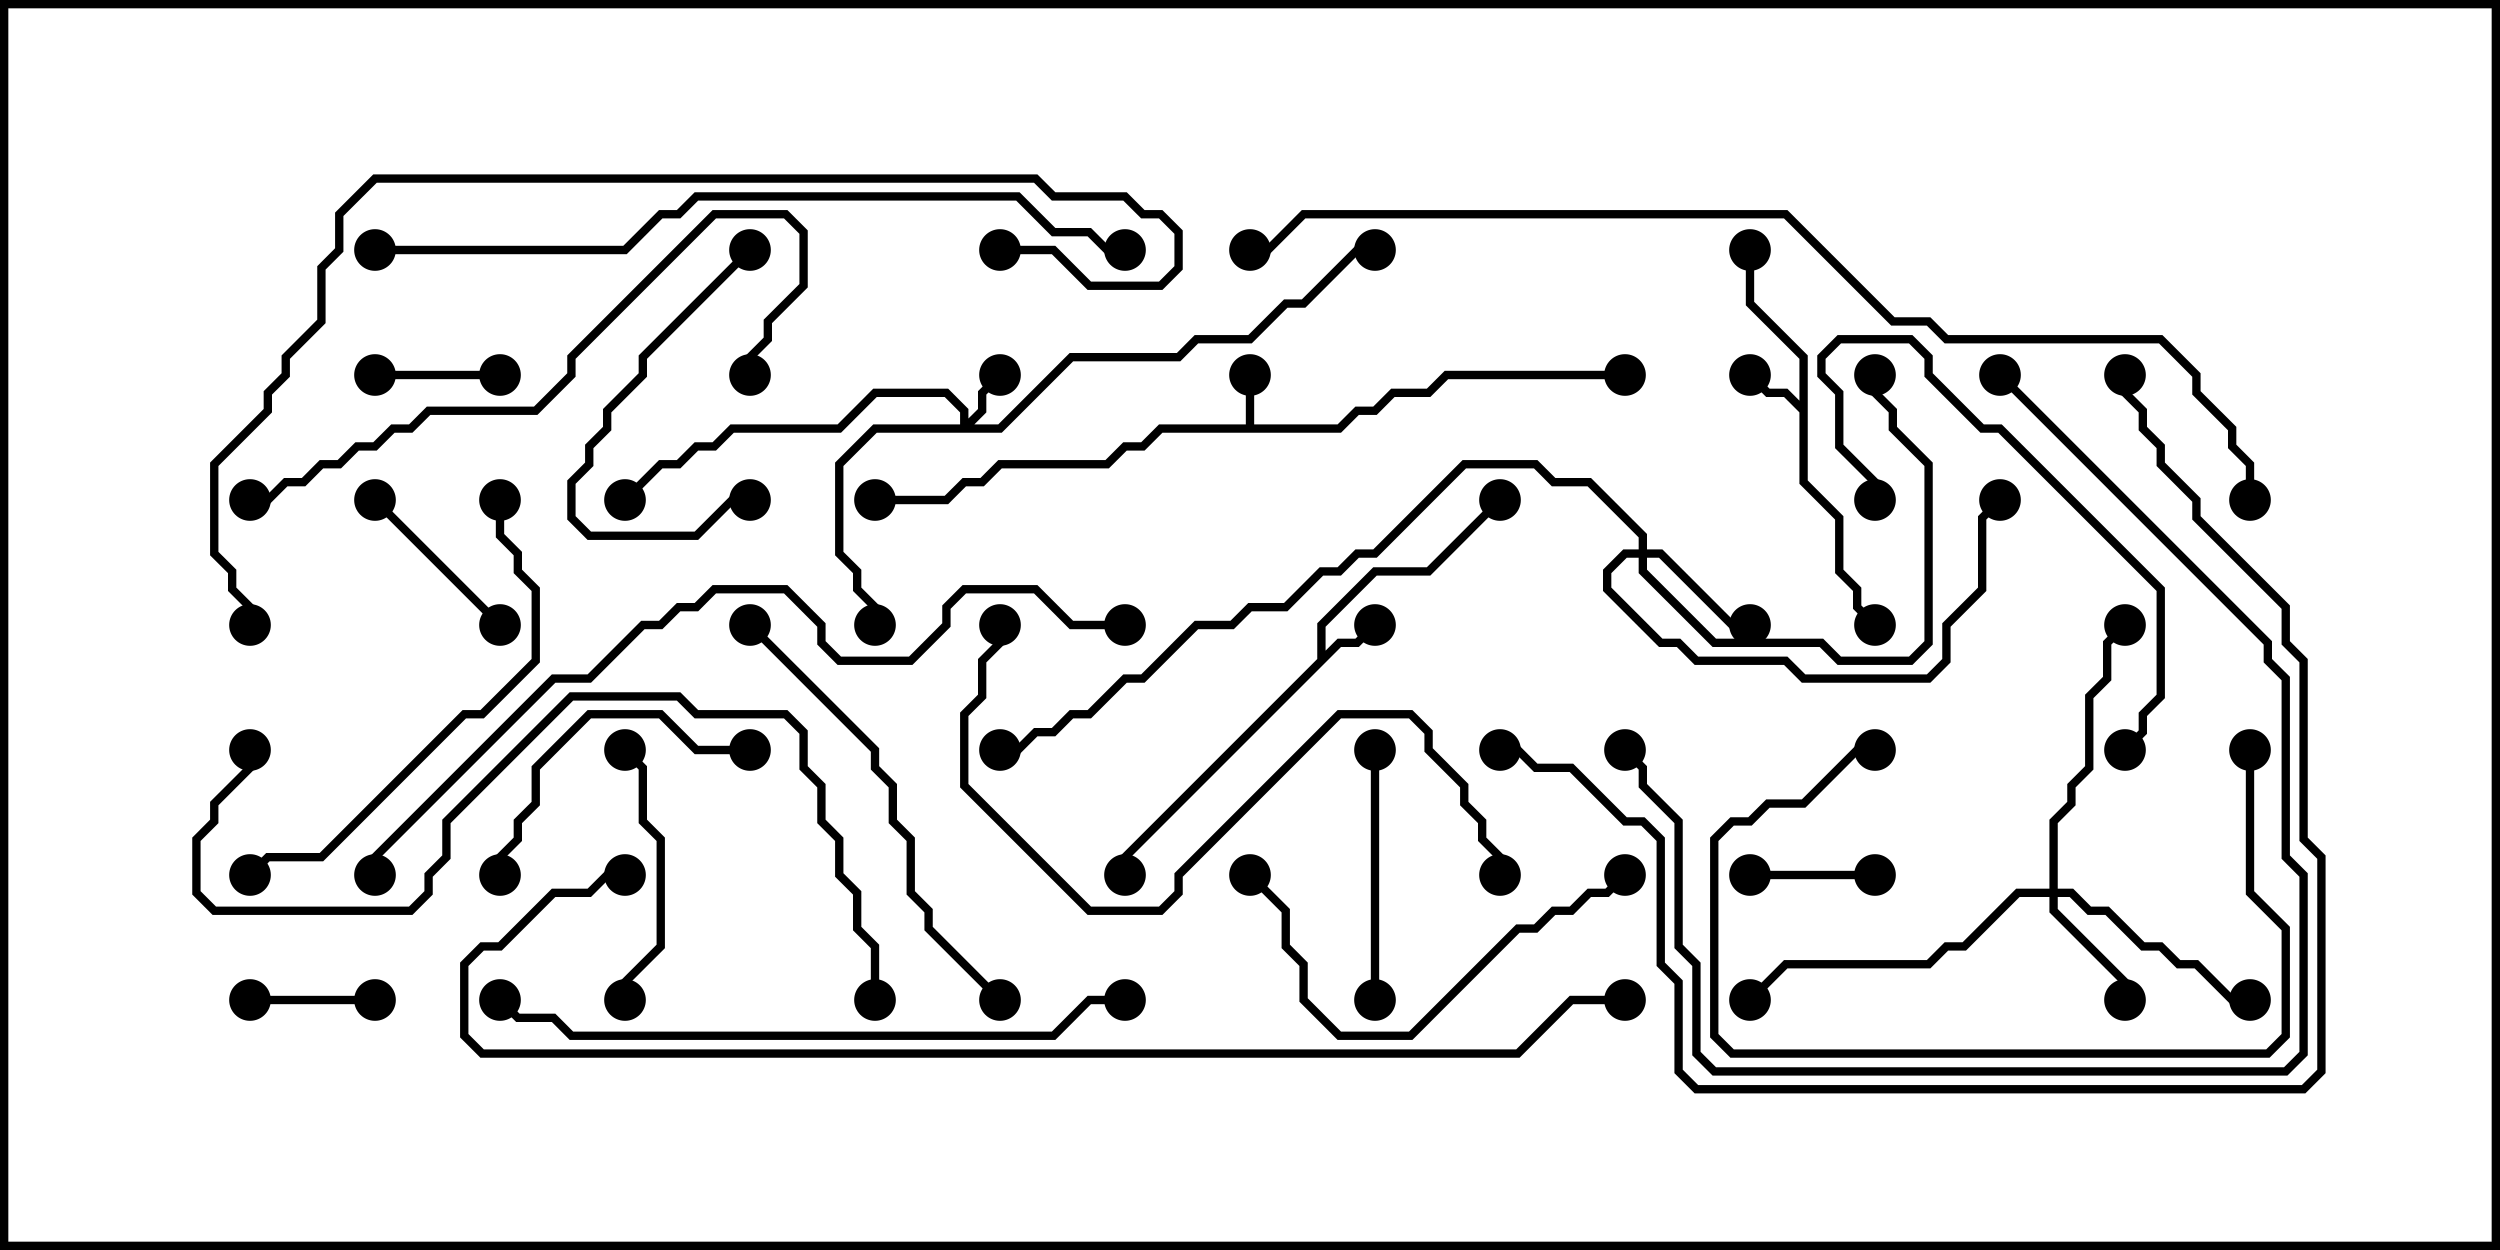 <svg version="1.1" width="30" height="15" xmlns="http://www.w3.org/2000/svg"><path d="M14.95,5.093L14.95,4.5L15.05,4.5L15.05,5.093L16.051,5.093L16.265,4.879L16.479,4.879L16.694,4.664L17.122,4.664L17.336,4.45L19.5,4.45L19.5,4.55L17.378,4.55L17.164,4.764L16.735,4.764L16.521,4.979L16.306,4.979L16.092,5.193L13.949,5.193L13.735,5.407L13.521,5.407L13.306,5.621L12.021,5.621L11.806,5.836L11.592,5.836L11.378,6.05L10.5,6.05L10.5,5.95L11.336,5.95L11.551,5.736L11.765,5.736L11.979,5.521L13.265,5.521L13.479,5.307L13.694,5.307L13.908,5.093z" stroke="none"/><path d="M21.593,4.808L21.593,4.306L20.95,3.664L20.95,3L21.05,3L21.05,3.622L21.693,4.265L21.693,5.765L22.121,6.194L22.121,6.836L22.336,7.051L22.336,7.265L22.535,7.465L22.465,7.535L22.236,7.306L22.236,7.092L22.021,6.878L22.021,6.235L21.593,5.806L21.593,4.949L21.408,4.764L21.194,4.764L20.965,4.535L21.035,4.465L21.235,4.664L21.449,4.664z" stroke="none"/><path d="M15.807,7.908L15.807,7.479L16.479,6.807L17.122,6.807L17.965,5.965L18.035,6.035L17.164,6.907L16.521,6.907L15.907,7.521L15.907,7.808L16.051,7.664L16.265,7.664L16.465,7.465L16.535,7.535L16.306,7.764L16.092,7.764L13.55,10.306L13.55,10.5L13.45,10.5L13.45,10.265z" stroke="none"/><path d="M11.521,5.093L11.521,4.949L11.336,4.764L10.521,4.764L10.092,5.193L8.806,5.193L8.592,5.407L8.378,5.407L8.164,5.621L7.949,5.621L7.535,6.035L7.465,5.965L7.908,5.521L8.122,5.521L8.336,5.307L8.551,5.307L8.765,5.093L10.051,5.093L10.479,4.664L11.378,4.664L11.621,4.908L11.621,5.022L11.736,4.908L11.736,4.694L11.965,4.465L12.035,4.535L11.836,4.735L11.836,4.949L11.692,5.093L11.979,5.093L12.836,4.236L14.122,4.236L14.336,4.021L14.979,4.021L15.408,3.593L15.622,3.593L16.265,2.95L16.5,2.95L16.5,3.05L16.306,3.05L15.664,3.693L15.449,3.693L15.021,4.121L14.378,4.121L14.164,4.336L12.878,4.336L12.021,5.193L10.521,5.193L10.121,5.592L10.121,6.622L10.336,6.836L10.336,7.051L10.55,7.265L10.55,7.5L10.45,7.5L10.45,7.306L10.236,7.092L10.236,6.878L10.021,6.664L10.021,5.551L10.479,5.093z" stroke="none"/><path d="M19.664,6.593L19.664,6.449L19.051,5.836L18.622,5.836L18.408,5.621L17.592,5.621L16.521,6.693L16.306,6.693L16.092,6.907L15.878,6.907L15.449,7.336L15.021,7.336L14.806,7.55L14.378,7.55L13.735,8.193L13.521,8.193L13.092,8.621L12.878,8.621L12.664,8.836L12.449,8.836L12.235,9.05L12,9.05L12,8.95L12.194,8.95L12.408,8.736L12.622,8.736L12.836,8.521L13.051,8.521L13.479,8.093L13.694,8.093L14.336,7.45L14.765,7.45L14.979,7.236L15.408,7.236L15.836,6.807L16.051,6.807L16.265,6.593L16.479,6.593L17.551,5.521L18.449,5.521L18.664,5.736L19.092,5.736L19.764,6.408L19.764,6.593L19.949,6.593L20.806,7.45L21,7.45L21,7.55L20.765,7.55L19.908,6.693L19.764,6.693L19.764,6.836L20.592,7.664L21.878,7.664L22.092,7.879L22.908,7.879L23.093,7.694L23.093,5.592L22.664,5.164L22.664,4.949L22.45,4.735L22.45,4.5L22.55,4.5L22.55,4.694L22.764,4.908L22.764,5.122L23.193,5.551L23.193,7.735L22.949,7.979L22.051,7.979L21.836,7.764L20.551,7.764L19.664,6.878L19.664,6.693L19.521,6.693L19.336,6.878L19.336,7.051L19.949,7.664L20.164,7.664L20.378,7.879L21.449,7.879L21.664,8.093L23.122,8.093L23.307,7.908L23.307,7.479L23.736,7.051L23.736,6.194L23.965,5.965L24.035,6.035L23.836,6.235L23.836,7.092L23.407,7.521L23.407,7.949L23.164,8.193L21.622,8.193L21.408,7.979L20.336,7.979L20.122,7.764L19.908,7.764L19.236,7.092L19.236,6.836L19.479,6.593z" stroke="none"/><path d="M24.593,10.664L24.593,9.836L24.807,9.622L24.807,9.408L25.021,9.194L25.021,8.336L25.236,8.122L25.236,7.694L25.465,7.465L25.535,7.535L25.336,7.735L25.336,8.164L25.121,8.378L25.121,9.235L24.907,9.449L24.907,9.664L24.693,9.878L24.693,10.664L24.878,10.664L25.092,10.879L25.306,10.879L25.735,11.307L25.949,11.307L26.164,11.521L26.378,11.521L26.806,11.95L27,11.95L27,12.05L26.765,12.05L26.336,11.621L26.122,11.621L25.908,11.407L25.694,11.407L25.265,10.979L25.051,10.979L24.836,10.764L24.693,10.764L24.693,10.908L25.55,11.765L25.55,12L25.45,12L25.45,11.806L24.593,10.949L24.593,10.764L24.235,10.764L23.592,11.407L23.378,11.407L23.164,11.621L21.449,11.621L21.035,12.035L20.965,11.965L21.408,11.521L23.122,11.521L23.336,11.307L23.551,11.307L24.194,10.664z" stroke="none"/><path d="M22.5,10.45L22.5,10.55L21,10.55L21,10.45z" stroke="none"/><path d="M3,12.05L3,11.95L4.5,11.95L4.5,12.05z" stroke="none"/><path d="M4.5,4.55L4.5,4.45L6,4.45L6,4.55z" stroke="none"/><path d="M6.035,7.465L5.965,7.535L4.465,6.035L4.535,5.965z" stroke="none"/><path d="M16.45,9L16.55,9L16.55,12L16.45,12z" stroke="none"/><path d="M7.55,12L7.45,12L7.45,11.765L7.879,11.336L7.879,10.092L7.664,9.878L7.664,9.235L7.465,9.035L7.535,8.965L7.764,9.194L7.764,9.836L7.979,10.051L7.979,11.378L7.55,11.806z" stroke="none"/><path d="M8.965,2.965L9.035,3.035L7.764,4.306L7.764,4.521L7.336,4.949L7.336,5.164L7.121,5.378L7.121,5.592L6.907,5.806L6.907,6.194L7.092,6.379L8.336,6.379L8.765,5.95L9,5.95L9,6.05L8.806,6.05L8.378,6.479L7.051,6.479L6.807,6.235L6.807,5.765L7.021,5.551L7.021,5.336L7.236,5.122L7.236,4.908L7.664,4.479L7.664,4.265z" stroke="none"/><path d="M9,8.95L9,9.05L8.336,9.05L7.908,8.621L7.092,8.621L6.479,9.235L6.479,9.664L6.264,9.878L6.264,10.092L6.05,10.306L6.05,10.5L5.95,10.5L5.95,10.265L6.164,10.051L6.164,9.836L6.379,9.622L6.379,9.194L7.051,8.521L7.949,8.521L8.378,8.95z" stroke="none"/><path d="M25.535,9.035L25.465,8.965L25.664,8.765L25.664,8.551L25.879,8.336L25.879,7.092L23.979,5.193L23.765,5.193L23.093,4.521L23.093,4.306L22.908,4.121L22.092,4.121L21.907,4.306L21.907,4.479L22.121,4.694L22.121,5.336L22.55,5.765L22.55,6L22.45,6L22.45,5.806L22.021,5.378L22.021,4.735L21.807,4.521L21.807,4.265L22.051,4.021L22.949,4.021L23.193,4.265L23.193,4.479L23.806,5.093L24.021,5.093L25.979,7.051L25.979,8.378L25.764,8.592L25.764,8.806z" stroke="none"/><path d="M26.95,9L27.05,9L27.05,10.694L27.479,11.122L27.479,12.449L27.235,12.693L20.765,12.693L20.521,12.449L20.521,10.051L20.765,9.807L20.979,9.807L21.194,9.593L21.622,9.593L22.265,8.95L22.5,8.95L22.5,9.05L22.306,9.05L21.664,9.693L21.235,9.693L21.021,9.907L20.806,9.907L20.621,10.092L20.621,12.408L20.806,12.593L27.194,12.593L27.379,12.408L27.379,11.164L26.95,10.735z" stroke="none"/><path d="M14.965,10.535L15.035,10.465L15.479,10.908L15.479,11.336L15.693,11.551L15.693,11.979L16.092,12.379L16.908,12.379L18.194,11.093L18.408,11.093L18.622,10.879L18.836,10.879L19.051,10.664L19.265,10.664L19.465,10.465L19.535,10.535L19.306,10.764L19.092,10.764L18.878,10.979L18.664,10.979L18.449,11.193L18.235,11.193L16.949,12.479L16.051,12.479L15.593,12.021L15.593,11.592L15.379,11.378L15.379,10.949z" stroke="none"/><path d="M8.965,7.535L9.035,7.465L10.55,8.979L10.55,9.194L10.764,9.408L10.764,9.836L10.979,10.051L10.979,10.694L11.193,10.908L11.193,11.122L12.035,11.965L11.965,12.035L11.093,11.164L11.093,10.949L10.879,10.735L10.879,10.092L10.664,9.878L10.664,9.449L10.45,9.235L10.45,9.021z" stroke="none"/><path d="M5.95,6L6.05,6L6.05,6.408L6.264,6.622L6.264,6.836L6.479,7.051L6.479,7.949L5.806,8.621L5.592,8.621L3.878,10.336L3.235,10.336L3.035,10.535L2.965,10.465L3.194,10.236L3.836,10.236L5.551,8.521L5.765,8.521L6.379,7.908L6.379,7.092L6.164,6.878L6.164,6.664L5.95,6.449z" stroke="none"/><path d="M9.05,4.5L8.95,4.5L8.95,4.265L9.164,4.051L9.164,3.836L9.593,3.408L9.593,2.806L9.408,2.621L8.592,2.621L6.907,4.306L6.907,4.521L6.449,4.979L5.164,4.979L4.949,5.193L4.735,5.193L4.521,5.407L4.306,5.407L4.092,5.621L3.878,5.621L3.664,5.836L3.449,5.836L3.235,6.05L3,6.05L3,5.95L3.194,5.95L3.408,5.736L3.622,5.736L3.836,5.521L4.051,5.521L4.265,5.307L4.479,5.307L4.694,5.093L4.908,5.093L5.122,4.879L6.408,4.879L6.807,4.479L6.807,4.265L8.551,2.521L9.449,2.521L9.693,2.765L9.693,3.449L9.264,3.878L9.264,4.092L9.05,4.306z" stroke="none"/><path d="M23.965,4.535L24.035,4.465L27.264,7.694L27.264,7.908L27.479,8.122L27.479,10.265L27.693,10.479L27.693,12.664L27.449,12.907L20.551,12.907L20.307,12.664L20.307,11.592L20.093,11.378L20.093,9.878L19.664,9.449L19.664,9.235L19.465,9.035L19.535,8.965L19.764,9.194L19.764,9.408L20.193,9.836L20.193,11.336L20.407,11.551L20.407,12.622L20.592,12.807L27.408,12.807L27.593,12.622L27.593,10.521L27.379,10.306L27.379,8.164L27.164,7.949L27.164,7.735z" stroke="none"/><path d="M18.05,10.5L17.95,10.5L17.95,10.306L17.736,10.092L17.736,9.878L17.521,9.664L17.521,9.449L17.093,9.021L17.093,8.806L16.908,8.621L16.092,8.621L14.193,10.521L14.193,10.735L13.949,10.979L13.051,10.979L11.521,9.449L11.521,8.551L11.736,8.336L11.736,7.908L11.95,7.694L11.95,7.5L12.05,7.5L12.05,7.735L11.836,7.949L11.836,8.378L11.621,8.592L11.621,9.408L13.092,10.879L13.908,10.879L14.093,10.694L14.093,10.479L16.051,8.521L16.949,8.521L17.193,8.765L17.193,8.979L17.621,9.408L17.621,9.622L17.836,9.836L17.836,10.051L18.05,10.265z" stroke="none"/><path d="M13.5,11.95L13.5,12.05L13.092,12.05L12.664,12.479L6.836,12.479L6.622,12.264L6.194,12.264L5.965,12.035L6.035,11.965L6.235,12.164L6.664,12.164L6.878,12.379L12.622,12.379L13.051,11.95z" stroke="none"/><path d="M10.55,12L10.45,12L10.45,11.378L10.236,11.164L10.236,10.735L10.021,10.521L10.021,10.092L9.807,9.878L9.807,9.449L9.593,9.235L9.593,8.806L9.408,8.621L8.336,8.621L8.122,8.407L6.878,8.407L5.407,9.878L5.407,10.306L5.193,10.521L5.193,10.735L4.949,10.979L2.551,10.979L2.307,10.735L2.307,10.051L2.521,9.836L2.521,9.622L2.95,9.194L2.95,9L3.05,9L3.05,9.235L2.621,9.664L2.621,9.878L2.407,10.092L2.407,10.694L2.592,10.879L4.908,10.879L5.093,10.694L5.093,10.479L5.307,10.265L5.307,9.836L6.836,8.307L8.164,8.307L8.378,8.521L9.449,8.521L9.693,8.765L9.693,9.194L9.907,9.408L9.907,9.836L10.121,10.051L10.121,10.479L10.336,10.694L10.336,11.122L10.55,11.336z" stroke="none"/><path d="M25.45,4.5L25.55,4.5L25.55,4.694L25.764,4.908L25.764,5.122L25.979,5.336L25.979,5.551L26.407,5.979L26.407,6.194L27.479,7.265L27.479,7.694L27.693,7.908L27.693,10.051L27.907,10.265L27.907,12.878L27.664,13.121L20.336,13.121L20.093,12.878L20.093,11.806L19.879,11.592L19.879,10.092L19.694,9.907L19.479,9.907L18.836,9.264L18.408,9.264L18.194,9.05L18,9.05L18,8.95L18.235,8.95L18.449,9.164L18.878,9.164L19.521,9.807L19.735,9.807L19.979,10.051L19.979,11.551L20.193,11.765L20.193,12.836L20.378,13.021L27.622,13.021L27.807,12.836L27.807,10.306L27.593,10.092L27.593,7.949L27.379,7.735L27.379,7.306L26.307,6.235L26.307,6.021L25.879,5.592L25.879,5.378L25.664,5.164L25.664,4.949L25.45,4.735z" stroke="none"/><path d="M4.5,3.05L4.5,2.95L7.479,2.95L7.908,2.521L8.122,2.521L8.336,2.307L12.235,2.307L12.664,2.736L13.092,2.736L13.306,2.95L13.5,2.95L13.5,3.05L13.265,3.05L13.051,2.836L12.622,2.836L12.194,2.407L8.378,2.407L8.164,2.621L7.949,2.621L7.521,3.05z" stroke="none"/><path d="M13.5,7.45L13.5,7.55L12.836,7.55L12.408,7.121L11.592,7.121L11.407,7.306L11.407,7.521L10.949,7.979L10.051,7.979L9.807,7.735L9.807,7.521L9.408,7.121L8.592,7.121L8.378,7.336L8.164,7.336L7.949,7.55L7.735,7.55L7.092,8.193L6.664,8.193L4.55,10.306L4.55,10.5L4.45,10.5L4.45,10.265L6.622,8.093L7.051,8.093L7.694,7.45L7.908,7.45L8.122,7.236L8.336,7.236L8.551,7.021L9.449,7.021L9.907,7.479L9.907,7.694L10.092,7.879L10.908,7.879L11.307,7.479L11.307,7.265L11.551,7.021L12.449,7.021L12.878,7.45z" stroke="none"/><path d="M12,3.05L12,2.95L12.664,2.95L13.092,3.379L13.908,3.379L14.093,3.194L14.093,2.806L13.908,2.621L13.694,2.621L13.479,2.407L12.622,2.407L12.408,2.193L4.521,2.193L4.121,2.592L4.121,3.021L3.907,3.235L3.907,3.878L3.479,4.306L3.479,4.521L3.264,4.735L3.264,4.949L2.621,5.592L2.621,6.622L2.836,6.836L2.836,7.051L3.05,7.265L3.05,7.5L2.95,7.5L2.95,7.306L2.736,7.092L2.736,6.878L2.521,6.664L2.521,5.551L3.164,4.908L3.164,4.694L3.379,4.479L3.379,4.265L3.807,3.836L3.807,3.194L4.021,2.979L4.021,2.551L4.479,2.093L12.449,2.093L12.664,2.307L13.521,2.307L13.735,2.521L13.949,2.521L14.193,2.765L14.193,3.235L13.949,3.479L13.051,3.479L12.622,3.05z" stroke="none"/><path d="M7.5,10.45L7.5,10.55L7.306,10.55L7.092,10.764L6.664,10.764L6.021,11.407L5.806,11.407L5.621,11.592L5.621,12.408L5.806,12.593L18.194,12.593L18.836,11.95L19.5,11.95L19.5,12.05L18.878,12.05L18.235,12.693L5.765,12.693L5.521,12.449L5.521,11.551L5.765,11.307L5.979,11.307L6.622,10.664L7.051,10.664L7.265,10.45z" stroke="none"/><path d="M27.05,6L26.95,6L26.95,5.592L26.736,5.378L26.736,5.164L26.307,4.735L26.307,4.521L25.908,4.121L23.336,4.121L23.122,3.907L22.694,3.907L21.408,2.621L15.664,2.621L15.235,3.05L15,3.05L15,2.95L15.194,2.95L15.622,2.521L21.449,2.521L22.735,3.807L23.164,3.807L23.378,4.021L25.949,4.021L26.407,4.479L26.407,4.694L26.836,5.122L26.836,5.336L27.05,5.551z" stroke="none"/><circle cx="15" cy="4.5" r="0.25" stroke-width="0" fill="#000" /><circle cx="19.5" cy="4.5" r="0.25" stroke-width="0" fill="#000" /><circle cx="10.5" cy="6" r="0.25" stroke-width="0" fill="#000" /><circle cx="21" cy="4.5" r="0.25" stroke-width="0" fill="#000" /><circle cx="21" cy="3" r="0.25" stroke-width="0" fill="#000" /><circle cx="22.5" cy="7.5" r="0.25" stroke-width="0" fill="#000" /><circle cx="16.5" cy="7.5" r="0.25" stroke-width="0" fill="#000" /><circle cx="18" cy="6" r="0.25" stroke-width="0" fill="#000" /><circle cx="13.5" cy="10.5" r="0.25" stroke-width="0" fill="#000" /><circle cx="12" cy="4.5" r="0.25" stroke-width="0" fill="#000" /><circle cx="10.5" cy="7.5" r="0.25" stroke-width="0" fill="#000" /><circle cx="7.5" cy="6" r="0.25" stroke-width="0" fill="#000" /><circle cx="16.5" cy="3" r="0.25" stroke-width="0" fill="#000" /><circle cx="21" cy="7.5" r="0.25" stroke-width="0" fill="#000" /><circle cx="22.5" cy="4.5" r="0.25" stroke-width="0" fill="#000" /><circle cx="24" cy="6" r="0.25" stroke-width="0" fill="#000" /><circle cx="12" cy="9" r="0.25" stroke-width="0" fill="#000" /><circle cx="25.5" cy="12" r="0.25" stroke-width="0" fill="#000" /><circle cx="27" cy="12" r="0.25" stroke-width="0" fill="#000" /><circle cx="25.5" cy="7.5" r="0.25" stroke-width="0" fill="#000" /><circle cx="21" cy="12" r="0.25" stroke-width="0" fill="#000" /><circle cx="22.5" cy="10.5" r="0.25" stroke-width="0" fill="#000" /><circle cx="21" cy="10.5" r="0.25" stroke-width="0" fill="#000" /><circle cx="3" cy="12" r="0.25" stroke-width="0" fill="#000" /><circle cx="4.5" cy="12" r="0.25" stroke-width="0" fill="#000" /><circle cx="4.5" cy="4.5" r="0.25" stroke-width="0" fill="#000" /><circle cx="6" cy="4.5" r="0.25" stroke-width="0" fill="#000" /><circle cx="6" cy="7.5" r="0.25" stroke-width="0" fill="#000" /><circle cx="4.5" cy="6" r="0.25" stroke-width="0" fill="#000" /><circle cx="16.5" cy="9" r="0.25" stroke-width="0" fill="#000" /><circle cx="16.5" cy="12" r="0.25" stroke-width="0" fill="#000" /><circle cx="7.5" cy="12" r="0.25" stroke-width="0" fill="#000" /><circle cx="7.5" cy="9" r="0.25" stroke-width="0" fill="#000" /><circle cx="9" cy="3" r="0.25" stroke-width="0" fill="#000" /><circle cx="9" cy="6" r="0.25" stroke-width="0" fill="#000" /><circle cx="9" cy="9" r="0.25" stroke-width="0" fill="#000" /><circle cx="6" cy="10.5" r="0.25" stroke-width="0" fill="#000" /><circle cx="25.5" cy="9" r="0.25" stroke-width="0" fill="#000" /><circle cx="22.5" cy="6" r="0.25" stroke-width="0" fill="#000" /><circle cx="27" cy="9" r="0.25" stroke-width="0" fill="#000" /><circle cx="22.5" cy="9" r="0.25" stroke-width="0" fill="#000" /><circle cx="15" cy="10.5" r="0.25" stroke-width="0" fill="#000" /><circle cx="19.5" cy="10.5" r="0.25" stroke-width="0" fill="#000" /><circle cx="9" cy="7.5" r="0.25" stroke-width="0" fill="#000" /><circle cx="12" cy="12" r="0.25" stroke-width="0" fill="#000" /><circle cx="6" cy="6" r="0.25" stroke-width="0" fill="#000" /><circle cx="3" cy="10.5" r="0.25" stroke-width="0" fill="#000" /><circle cx="9" cy="4.5" r="0.25" stroke-width="0" fill="#000" /><circle cx="3" cy="6" r="0.25" stroke-width="0" fill="#000" /><circle cx="24" cy="4.5" r="0.25" stroke-width="0" fill="#000" /><circle cx="19.5" cy="9" r="0.25" stroke-width="0" fill="#000" /><circle cx="18" cy="10.5" r="0.25" stroke-width="0" fill="#000" /><circle cx="12" cy="7.5" r="0.25" stroke-width="0" fill="#000" /><circle cx="13.5" cy="12" r="0.25" stroke-width="0" fill="#000" /><circle cx="6" cy="12" r="0.25" stroke-width="0" fill="#000" /><circle cx="10.5" cy="12" r="0.25" stroke-width="0" fill="#000" /><circle cx="3" cy="9" r="0.25" stroke-width="0" fill="#000" /><circle cx="25.5" cy="4.5" r="0.25" stroke-width="0" fill="#000" /><circle cx="18" cy="9" r="0.25" stroke-width="0" fill="#000" /><circle cx="4.5" cy="3" r="0.25" stroke-width="0" fill="#000" /><circle cx="13.5" cy="3" r="0.25" stroke-width="0" fill="#000" /><circle cx="13.5" cy="7.5" r="0.25" stroke-width="0" fill="#000" /><circle cx="4.5" cy="10.5" r="0.25" stroke-width="0" fill="#000" /><circle cx="12" cy="3" r="0.25" stroke-width="0" fill="#000" /><circle cx="3" cy="7.5" r="0.25" stroke-width="0" fill="#000" /><circle cx="7.5" cy="10.5" r="0.25" stroke-width="0" fill="#000" /><circle cx="19.5" cy="12" r="0.25" stroke-width="0" fill="#000" /><circle cx="27" cy="6" r="0.25" stroke-width="0" fill="#000" /><circle cx="15" cy="3" r="0.25" stroke-width="0" fill="#000" /><rect x="0" y="0" width="30" height="15" stroke-width="0.2" stroke="#000" fill="none" /></svg>
